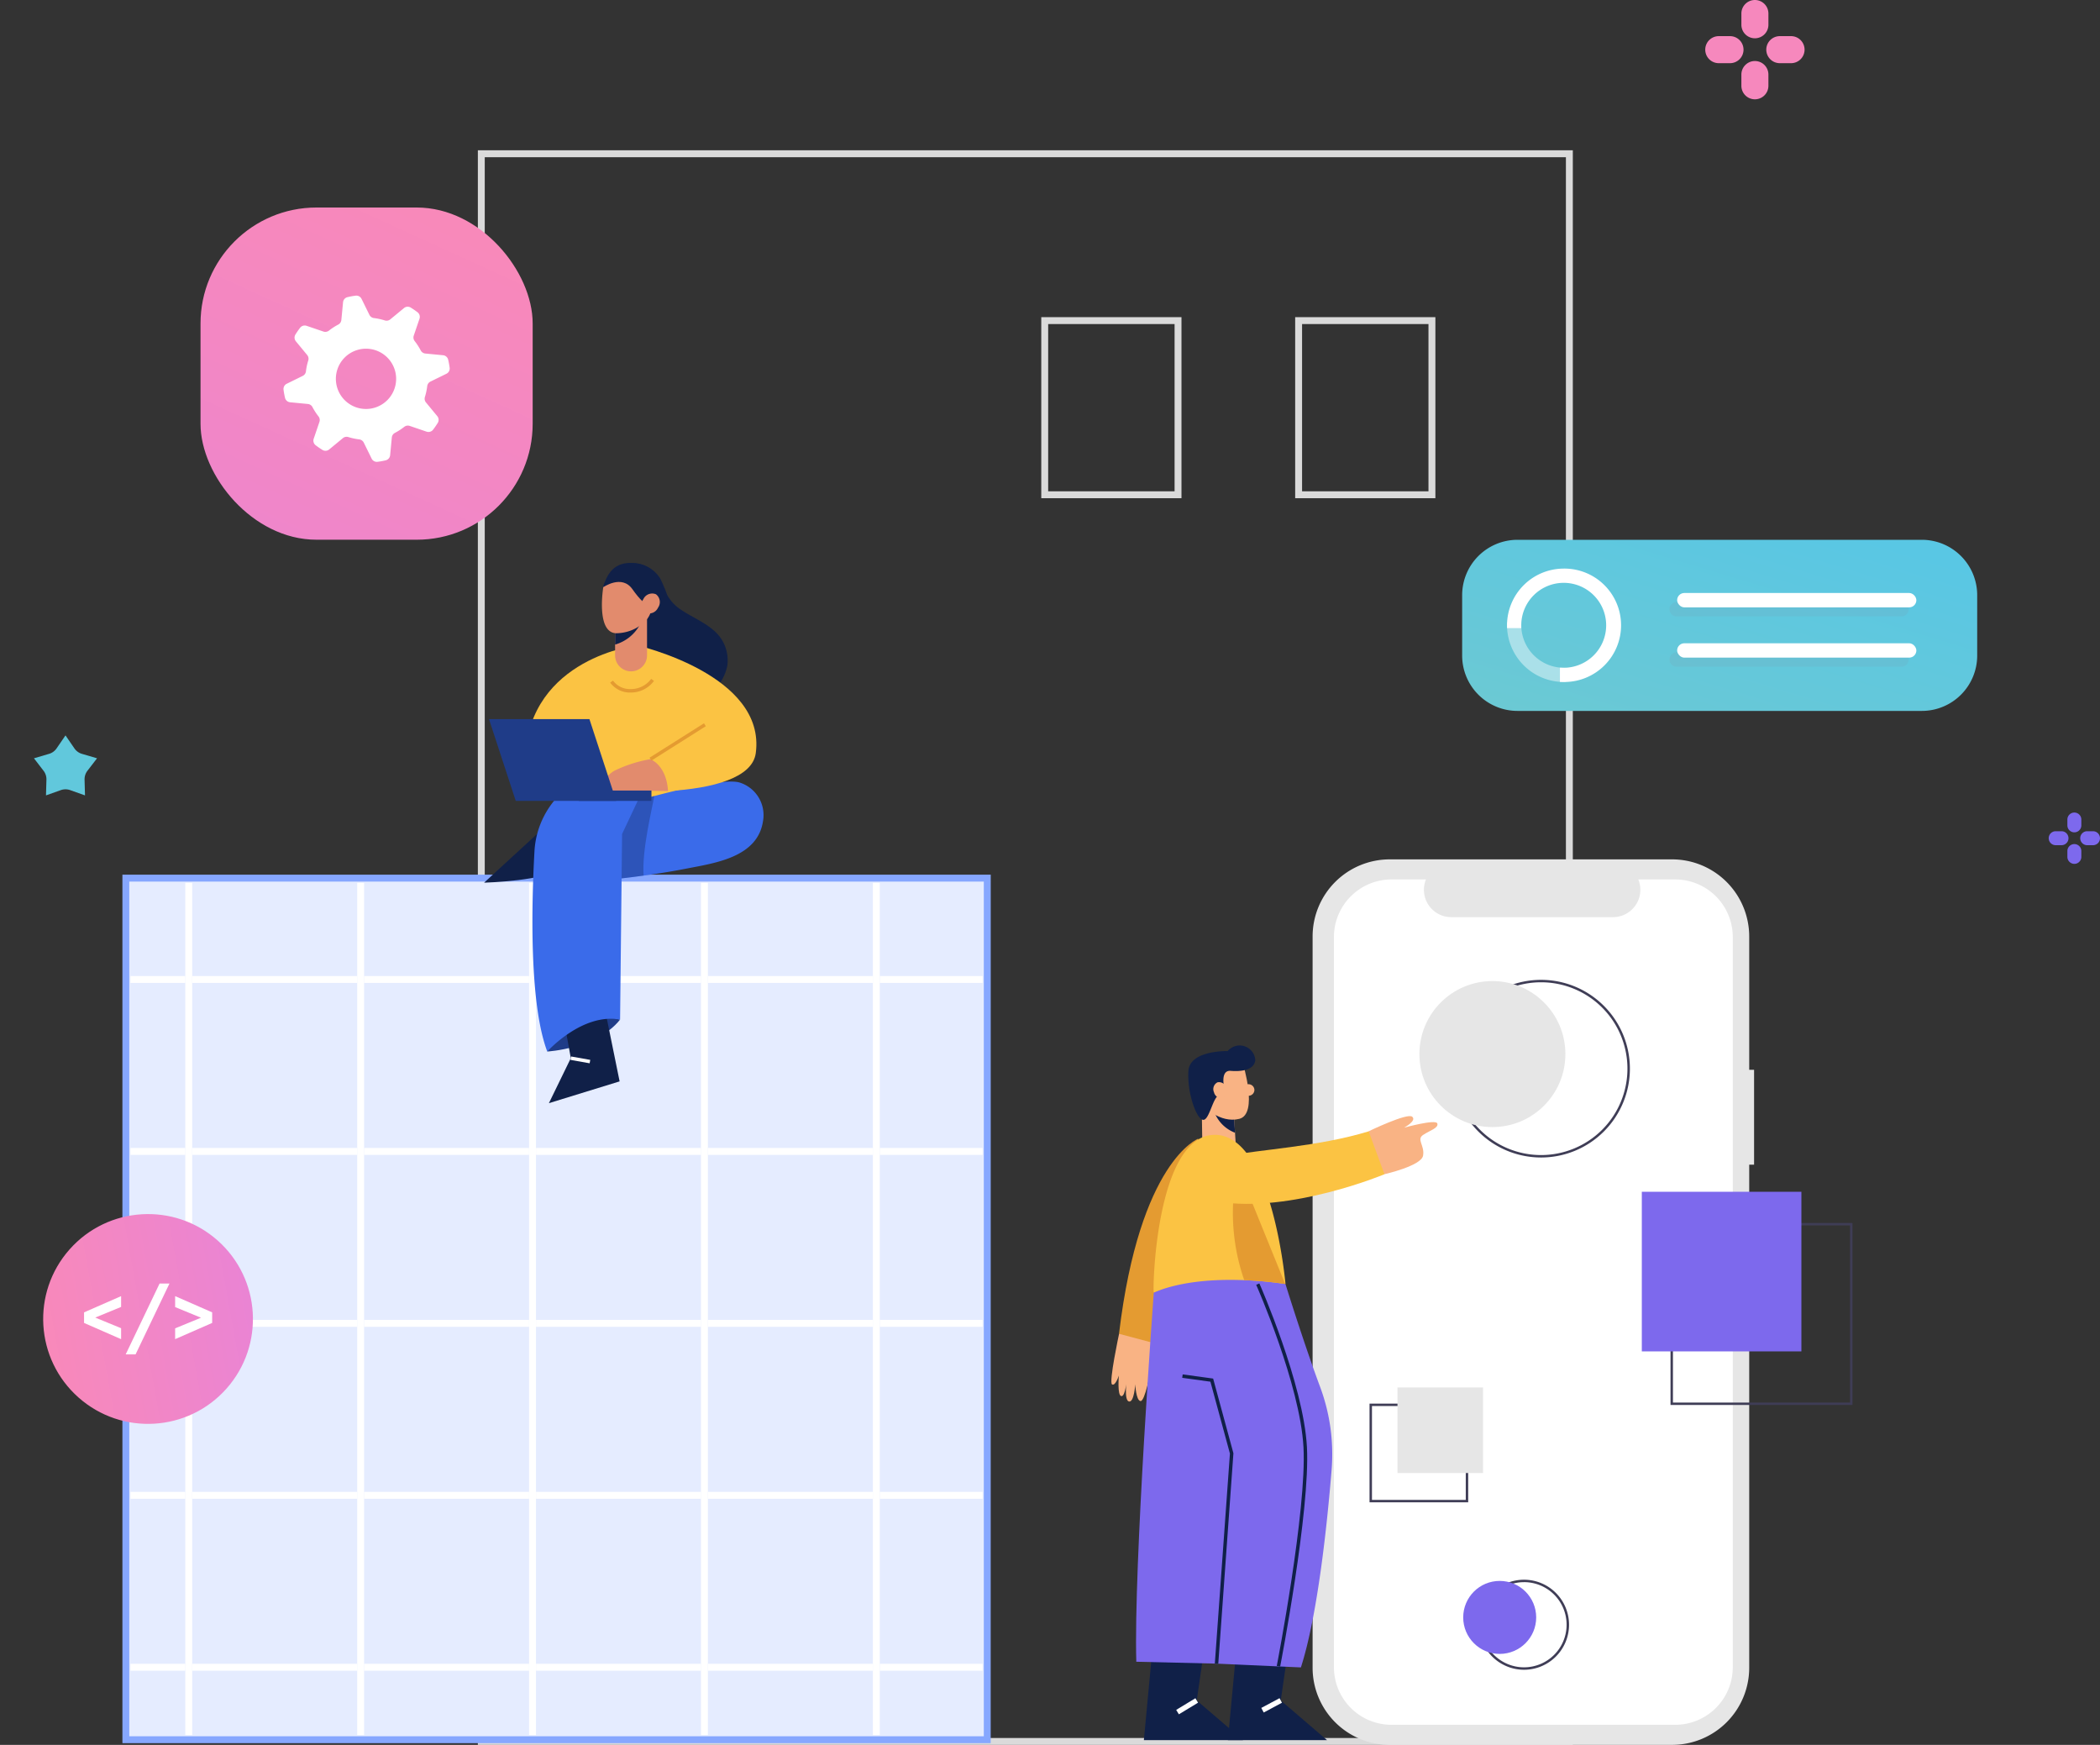 <svg xmlns="http://www.w3.org/2000/svg" xmlns:xlink="http://www.w3.org/1999/xlink" width="265.52" height="220.578" viewBox="0 0 265.52 220.578"><rect x="0" y="0" width="265.52" height="220.578" fill="#333333" stroke="none"/><defs><style>.a{fill:#dadada;}.b{fill:#e5ecff;}.c{fill:#86a7ff;}.d{fill:none;}.e,.r{fill:#fff;}.f,.i{fill:#102048;}.g{fill:#fbc343;}.h{fill:#3a6bea;}.i{opacity:0.3;}.j{fill:#1f3c88;}.k{fill:#e28b6d;}.l{fill:#e49b31;}.m{fill:url(#a);}.n{fill:url(#b);}.o{fill:url(#c);}.p{opacity:0.05;mix-blend-mode:darken;isolation:isolate;}.q{fill:#be1e2d;}.r{opacity:0.44;}.s{fill:#e6e6e6;}.t{fill:#3f3d56;}.u{fill:#7d69ed;}.v{fill:#f9b384;}.w{fill:#f688bd;}.x{fill:#61c8dc;}</style><linearGradient id="a" x1="0.904" y1="-0.386" x2="-0.133" y2="1.887" gradientUnits="objectBoundingBox"><stop offset="0" stop-color="#fc8ab3"/><stop offset="1" stop-color="#e783d9"/></linearGradient><linearGradient id="b" x1="-0.101" y1="0.028" x2="1.055" y2="0.936" xlink:href="#a"/><linearGradient id="c" x1="-0.065" y1="1.12" x2="0.89" y2="0.072" gradientUnits="objectBoundingBox"><stop offset="0" stop-color="#6ec9d1"/><stop offset="1" stop-color="#59c7e4"/></linearGradient></defs><g transform="translate(-89 -242.618)"><g transform="translate(-40.661 20.974)"><g transform="translate(190.081 240.644)"><path class="a" d="M-833.039,626.739H-971.483V425.161h138.444Zm-137.573-.872h136.7V426.033h-136.7Z" transform="translate(971.483 -425.161)"/><g transform="translate(71.232 21.094)"><path class="a" d="M-564.1,563.439h-17.728V540.552H-564.1Zm-16.855-.872h15.983V541.424h-15.983Z" transform="translate(581.832 -540.552)"/><path class="a" d="M-388.472,563.439H-406.2V540.552h17.728Zm-16.856-.872h15.983V541.424h-15.983Z" transform="translate(438.307 -540.552)"/></g></g><g transform="translate(145.134 332.215)"><g transform="translate(0)"><rect class="b" width="108.918" height="108.918" transform="translate(0.436 0.436)"/><path class="c" d="M-960.716,1035.86H-1070.5V926.071h109.789Zm-108.917-.872h108.045V926.944h-108.045Z" transform="translate(1070.505 -926.071)"/></g><g transform="translate(1.028 1.028)"><rect class="d" width="20.863" height="20.864" transform="translate(29.535 34.395)"/><rect class="d" width="20.863" height="20.864" transform="translate(29.535 56.131)"/><rect class="d" width="20.864" height="20.864" transform="translate(7.799 56.131)"/><rect class="d" width="20.864" height="20.864" transform="translate(7.799 34.395)"/><rect class="d" width="20.864" height="20.863" transform="translate(7.799 12.66)"/><rect class="d" width="20.863" height="20.863" transform="translate(29.535 12.66)"/><rect class="d" width="20.864" height="20.863" transform="translate(7.799 77.868)"/><rect class="d" width="20.864" height="20.863" transform="translate(73.006 77.868)"/><rect class="d" width="20.863" height="20.863" transform="translate(29.535 77.868)"/><rect class="d" width="20.864" height="20.864" transform="translate(73.006 56.131)"/><rect class="d" width="20.864" height="20.864" transform="translate(73.006 34.395)"/><rect class="d" width="20.863" height="20.863" transform="translate(51.27 77.868)"/><rect class="d" width="20.864" height="20.863" transform="translate(73.006 12.66)"/><rect class="d" width="20.863" height="20.864" transform="translate(51.27 56.131)"/><rect class="d" width="20.863" height="20.863" transform="translate(51.27 12.66)"/><rect class="d" width="20.863" height="20.864" transform="translate(51.27 34.395)"/><rect class="e" width="20.864" height="0.872" transform="translate(73.006 98.73)"/><rect class="e" width="20.864" height="0.872" transform="translate(7.799 98.73)"/><rect class="e" width="20.863" height="0.872" transform="translate(29.535 98.73)"/><rect class="e" width="20.863" height="0.872" transform="translate(51.27 98.73)"/><rect class="e" width="12.992" height="0.872" transform="translate(94.742 98.73)"/><rect class="e" width="6.926" height="0.872" transform="translate(0 98.73)"/><rect class="e" width="20.864" height="0.872" transform="translate(73.006 76.995)"/><rect class="e" width="20.863" height="0.872" transform="translate(29.535 76.995)"/><rect class="e" width="6.926" height="0.872" transform="translate(0 76.995)"/><rect class="e" width="12.992" height="0.872" transform="translate(94.742 76.995)"/><rect class="e" width="20.863" height="0.872" transform="translate(51.27 76.995)"/><rect class="e" width="20.864" height="0.872" transform="translate(7.799 76.995)"/><rect class="e" width="20.864" height="0.872" transform="translate(73.006 55.259)"/><rect class="e" width="20.863" height="0.872" transform="translate(51.27 55.259)"/><rect class="e" width="20.864" height="0.872" transform="translate(7.799 55.259)"/><rect class="e" width="20.863" height="0.872" transform="translate(29.535 55.259)"/><rect class="e" width="6.926" height="0.872" transform="translate(0 55.259)"/><rect class="e" width="12.992" height="0.872" transform="translate(94.742 55.259)"/><rect class="e" width="20.863" height="0.872" transform="translate(29.535 33.523)"/><rect class="e" width="12.992" height="0.872" transform="translate(94.742 33.523)"/><rect class="e" width="20.864" height="0.872" transform="translate(7.799 33.523)"/><rect class="e" width="20.863" height="0.872" transform="translate(51.27 33.523)"/><rect class="e" width="6.926" height="0.872" transform="translate(0 33.523)"/><rect class="e" width="20.864" height="0.872" transform="translate(73.006 33.523)"/><rect class="e" width="20.864" height="0.872" transform="translate(73.006 11.788)"/><rect class="e" width="6.926" height="0.872" transform="translate(0 11.788)"/><rect class="e" width="12.992" height="0.872" transform="translate(94.742 11.788)"/><rect class="e" width="20.863" height="0.872" transform="translate(51.27 11.788)"/><rect class="e" width="20.864" height="0.872" transform="translate(7.799 11.788)"/><rect class="e" width="20.863" height="0.872" transform="translate(29.535 11.788)"/><path class="e" d="M-551.4,965.218v74.211h.873V931.694h-.873v33.524Z" transform="translate(645.266 -931.694)"/><path class="e" d="M-670.3,965.218v74.211h.873V931.694h-.873v33.524Z" transform="translate(742.431 -931.694)"/><path class="e" d="M-789.2,965.218v74.211h.872V931.694h-.872v33.524Z" transform="translate(839.593 -931.694)"/><path class="e" d="M-908.093,965.218v74.211h.872V931.694h-.872v33.524Z" transform="translate(936.755 -931.694)"/><path class="e" d="M-1026.993,1031.3v8.132h.872V931.694h-.872v99.6Z" transform="translate(1033.92 -931.694)"/></g></g><g transform="translate(190.869 292.81)"><g transform="translate(0 0)"><path class="f" d="M-737.948,713.7c-.062-.148.229-.655.288-.78a4.273,4.273,0,0,1,1.119-1.49,3.87,3.87,0,0,1,3.957-.425,4.121,4.121,0,0,1,1.834,1.59,19.025,19.025,0,0,1,.893,2.105,5.319,5.319,0,0,0,1.806,1.894c1.472.981,3.374,1.721,4.591,3.074a4.946,4.946,0,0,1,1.2,3.935,5.86,5.86,0,0,1-2.458,3.712C-730.307,731.815-737.935,713.736-737.948,713.7Z" transform="translate(753.015 -710.634)"/><path class="g" d="M-749.05,788.207c.262-9.683-2.775-19.006-10.008-20.688-8.914,1.6-10.333,12.726-9.886,20.428A82.345,82.345,0,0,1-749.05,788.207Z" transform="translate(778.397 -757.099)"/><path class="g" d="M-777.884,767.519s-13.582,1.514-14.171,14.213l5.466,3.7Z" transform="translate(797.224 -757.099)"/><g transform="translate(0 27.631)"><path class="h" d="M-722.873,866.7c-.7,4.553-6.054,5.269-9.744,5.984-1.771.349-3.55.628-5.348.873-1.736.245-3.481.437-5.225.611l-.828.078-.131-5.644-.07-2.9.471-.148c1.038-.324,3.664-1.126,6.63-1.92,4.4-1.177,9.551-2.338,11.27-1.849A4.314,4.314,0,0,1-722.873,866.7Z" transform="translate(758.133 -861.665)"/><path class="f" d="M-812.568,892.623l-7.759,7.128s8.452-.253,9.272-1.893Z" transform="translate(820.327 -886.964)"/><path class="i" d="M-737.652,881.683c-1.736.245-3.481.436-5.225.611l-.828.078-.131-5.644.4-3.054c1.038-.323,4.17-1.271,7.136-2.065C-736.631,873.52-737.879,878.464-737.652,881.683Z" transform="translate(757.82 -869.792)"/></g><g transform="translate(6.11 27.576)"><path class="j" d="M-776.643,1022.806s6.265-.336,9.209-4.037l-6.392-1.682Z" transform="translate(778.519 -988.62)"/><g transform="translate(2.083 26.875)"><path class="f" d="M-768.823,1008.38l2.257,11.086-8.941,2.754,2.77-5.689-1.079-5.979Z" transform="translate(775.508 -1008.38)"/><rect class="e" width="0.436" height="2.458" transform="translate(2.732 8.367) rotate(-79.921)"/></g><path class="h" d="M-782.38,862.123h0a11.032,11.032,0,0,0-4.267,8.121c-.382,6.959-.659,19.266,1.618,25.309,0,0,4.415-4.92,9.208-4.037l.253-23.464,3.154-6.686Z" transform="translate(786.905 -861.366)"/></g><path class="k" d="M-733.983,845.621a16.985,16.985,0,0,0-4.6,1.482,4.076,4.076,0,0,0-1.829,2.523h6.552l2.089.032,1.514-1.8-2.4-2.365Z" transform="translate(755.025 -820.82)"/><path class="g" d="M-714.539,767.519s16.353,3.7,15.011,13.624c-.42,3.111-5.383,4.457-11.1,4.793,0,0,0-2.964-2.208-4.036l5.8-3.911Z" transform="translate(733.878 -757.099)"/><g transform="translate(14.897)"><path class="k" d="M-729.73,746.685v5.068a2.019,2.019,0,0,0,2.02,2.02,2.019,2.019,0,0,0,2.02-2.02v-5.068Z" transform="translate(731.395 -740.073)"/><path class="f" d="M-729.73,751.58v2.813a5.211,5.211,0,0,0,3.194-2.619Z" transform="translate(731.395 -744.074)"/><path class="k" d="M-738.67,717.651s-.942,5.7,1.606,5.814a5.311,5.311,0,0,0,3.264-1.12,3.218,3.218,0,0,0,1.316-2.525l.072-2.5-2.713-1.827A3.9,3.9,0,0,0-738.67,717.651Z" transform="translate(738.84 -714.581)"/><path class="f" d="M-737.909,713.587s2.351-1.655,3.684.245c1.976,2.817,2.649,2.018,2.649,2.018l.95.562s1.182-4.99-2.88-5.787C-736.608,710.015-737.521,712.148-737.909,713.587Z" transform="translate(738.079 -710.518)"/><path class="k" d="M-711.178,732.273a1.231,1.231,0,0,0,.257,1.7,1.231,1.231,0,0,0,1.6-.627,1.232,1.232,0,0,0-.257-1.7A1.231,1.231,0,0,0-711.178,732.273Z" transform="translate(716.412 -727.687)"/></g><g transform="translate(0.613 19.739)"><rect class="j" width="9.199" height="1.309" transform="translate(11.348 9.031)"/><path class="j" d="M-800.882,828.837h-12.7l-3.386-10.341h12.7Z" transform="translate(816.973 -818.495)"/></g><path class="l" d="M-705.629,826.109l-.233-.368,6.876-4.347.234.367Z" transform="translate(726.788 -801.125)"/><path class="l" d="M-730.53,792.412h-.024a3.076,3.076,0,0,1-2.561-1.254l.358-.251a2.645,2.645,0,0,0,2.206,1.068,3.186,3.186,0,0,0,2.618-1.288l.354.254A3.617,3.617,0,0,1-730.53,792.412Z" transform="translate(749.058 -776.032)"/></g></g><g transform="translate(129.661 247.877)"><g transform="translate(25.354 0)"><rect class="m" width="41.996" height="41.996" rx="14.661"/><path class="e" d="M1063.666,319.478a.734.734,0,0,0,.408-.75q-.024-.185-.055-.37c-.037-.224-.083-.445-.134-.662a.735.735,0,0,0-.648-.56l-2.24-.215a.738.738,0,0,1-.581-.391,7.707,7.707,0,0,0-.764-1.181.731.731,0,0,1-.118-.691l.725-2.131a.735.735,0,0,0-.245-.821q-.416-.318-.86-.593a.735.735,0,0,0-.854.061l-1.734,1.43a.734.734,0,0,1-.688.134,7.689,7.689,0,0,0-1.377-.3.736.736,0,0,1-.572-.405l-.994-2.019a.734.734,0,0,0-.75-.408c-.122.016-.245.033-.37.054q-.335.057-.661.134a.733.733,0,0,0-.559.647l-.216,2.24a.735.735,0,0,1-.391.581,7.727,7.727,0,0,0-1.18.764.735.735,0,0,1-.692.118l-2.13-.725a.736.736,0,0,0-.821.246c-.213.276-.41.563-.595.859a.737.737,0,0,0,.062.855l1.43,1.733a.736.736,0,0,1,.134.688,7.592,7.592,0,0,0-.294,1.376.734.734,0,0,1-.406.572l-2.019.994a.736.736,0,0,0-.408.75c.016.123.033.246.055.37.037.224.083.445.134.662a.737.737,0,0,0,.648.56l2.24.215a.737.737,0,0,1,.581.391,7.664,7.664,0,0,0,.764,1.18.737.737,0,0,1,.118.692l-.725,2.131a.736.736,0,0,0,.244.821q.417.318.861.593a.734.734,0,0,0,.854-.061l1.733-1.43a.735.735,0,0,1,.688-.135,7.669,7.669,0,0,0,1.376.295.735.735,0,0,1,.573.405l.994,2.02a.733.733,0,0,0,.749.408c.124-.016.247-.033.37-.054.223-.038.445-.083.662-.134a.737.737,0,0,0,.56-.647l.214-2.24a.734.734,0,0,1,.391-.581,7.667,7.667,0,0,0,1.18-.764.738.738,0,0,1,.692-.118l2.13.726a.738.738,0,0,0,.822-.246q.315-.414.593-.859a.736.736,0,0,0-.062-.855l-1.43-1.733a.734.734,0,0,1-.134-.688,7.761,7.761,0,0,0,.294-1.376.735.735,0,0,1,.406-.572Zm-6.416-.015a3.81,3.81,0,1,1-3.8-3.152A3.811,3.811,0,0,1,1057.25,319.462Z" transform="translate(-1032.574 -298.463)"/></g><g transform="translate(0 121.773)"><g transform="translate(0 0)"><circle class="n" cx="13.267" cy="13.267" r="13.267" transform="matrix(0.663, -0.748, 0.748, 0.663, 0, 19.86)"/></g><g transform="translate(10.629 14.249)"><path class="e" d="M567.185,496.113v1.364l-3.271,1.345,3.271,1.345v1.384L562.5,499.5v-1.335Z" transform="translate(-562.502 -494.517)"/><path class="e" d="M582.171,491.827l-4.286,8.958h-1.249l4.286-8.958Z" transform="translate(-571.372 -491.827)"/><path class="e" d="M593.421,501.55v-1.364l3.269-1.345-3.269-1.345v-1.384l4.682,2.051V499.5Z" transform="translate(-581.906 -494.517)"/></g></g><g transform="translate(184.87 41.996)"><path class="o" d="M625.991,251.873H574.864a7,7,0,0,1-7-7v-7.631a7,7,0,0,1,7-7h51.121a7,7,0,0,1,7,7v7.632A7,7,0,0,1,625.991,251.873Z" transform="translate(-567.862 -230.232)"/><g class="p" transform="translate(26.211 7.879)"><path class="q" d="M651.069,256.788H679.5a.908.908,0,0,0,0-1.816h-28.43a.908.908,0,0,0,0,1.816Z" transform="translate(-650.161 -254.972)"/><path class="q" d="M679.5,274.93h-28.43a.908.908,0,0,0,0,1.816H679.5a.908.908,0,0,0,0-1.816Z" transform="translate(-650.161 -268.573)"/></g><g transform="translate(27.185 6.734)"><rect class="e" width="30.246" height="1.816" rx="0.908"/><rect class="e" width="30.246" height="1.816" rx="0.908" transform="translate(0 6.356)"/></g><g transform="translate(5.675 3.65)"><path class="r" d="M592.732,268.808a5.4,5.4,0,0,1-5.253-5.365v-.356h-1.8v.356a7.2,7.2,0,0,0,7.039,7.165l.363.006v-1.8Z" transform="translate(-585.679 -256.273)"/><path class="e" d="M592.846,241.691a7.175,7.175,0,0,0-7.167,7.168v.356h1.8v-.356a5.368,5.368,0,1,1,5.368,5.368l-.478-.011v1.8l.478.009a7.168,7.168,0,1,0,0-14.335Z" transform="translate(-585.679 -241.691)"/></g></g></g><g transform="translate(295.626 330.281)"><path class="s" d="M641.072,101.594h-.615V84.745a9.752,9.752,0,0,0-9.752-9.752h-35.7a9.752,9.752,0,0,0-9.752,9.752v92.437a9.752,9.752,0,0,0,9.752,9.752h35.7a9.752,9.752,0,0,0,9.752-9.752V113.588h.615Z" transform="translate(-585.255 -74.993)"/><path class="e" d="M645.9,91.488h-4.66a3.46,3.46,0,0,1-3.2,4.767H617.588a3.46,3.46,0,0,1-3.2-4.767h-4.352a7.283,7.283,0,0,0-7.283,7.283v92.3a7.283,7.283,0,0,0,7.283,7.283H645.9a7.283,7.283,0,0,0,7.283-7.283h0V98.77A7.283,7.283,0,0,0,645.9,91.488Z" transform="translate(-600.059 -88.95)"/><path class="t" d="M711.269,196.472A11.228,11.228,0,1,1,722.5,185.244,11.228,11.228,0,0,1,711.269,196.472Zm0-22.149a10.921,10.921,0,1,0,10.921,10.921A10.921,10.921,0,0,0,711.269,174.323Z" transform="translate(-682.385 -158.785)"/><path class="t" d="M727.731,678.4a5.691,5.691,0,1,1,5.691-5.691A5.691,5.691,0,0,1,727.731,678.4Zm0-11.074a5.383,5.383,0,1,0,5.383,5.383A5.383,5.383,0,0,0,727.731,667.323Z" transform="translate(-701.001 -575.955)"/><path class="t" d="M902.468,396.84H879.461V373.833h23.007Zm-22.7-.308h22.392V374.141H879.769Z" transform="translate(-834.209 -327.868)"/><path class="t" d="M644.516,534.776H632.04V522.3h12.476Zm-12.169-.308h11.861V522.607H632.348Z" transform="translate(-624.844 -453.498)"/><circle class="s" cx="9.229" cy="9.229" r="9.229" transform="translate(13.502 15.385)"/><rect class="u" width="20.177" height="20.177" transform="translate(41.623 42.021)"/><rect class="s" width="10.816" height="10.816" transform="translate(21.546 77.575) rotate(180)"/><circle class="u" cx="4.614" cy="4.614" r="4.614" transform="translate(19.04 91.214)"/></g><g transform="translate(270.183 353.786)"><g transform="translate(0 11.801)"><path class="v" d="M-237.95,1234.084s.43,5.906-.414,6.225-1.026-2.273-1.026-2.273-.692,3.844-1.261,3.764-.662-2.12-.662-2.12-.141,2.328-.8,2.176-.27-2.9-.27-2.9-.147,2.275-.686,2.22-.316-2.6-.316-2.6-.434,1.37-.862,1.118.887-6.39.887-6.39l2.678-2.3Z" transform="translate(244.33 -1208.628)"/><path class="l" d="M-258.919,1108.623s-7.4,2.785-10.026,24.669l5.292,1.412Z" transform="translate(269.908 -1108.623)"/></g><g transform="translate(3.117 27.397)"><g transform="translate(11.612 48.859)"><path class="f" d="M-356.888,1461.326l-1.074,11.459h12.533l-5.849-5.012.955-6.565Z" transform="translate(357.962 -1461.208)"/><rect class="e" width="0.655" height="2.617" transform="matrix(-0.471, -0.882, 0.882, -0.471, 4.531, 8.087)"/></g><g transform="translate(0.989 48.859)"><path class="f" d="M-298.776,1461.326l-1.074,11.459h12.533l-5.849-5.012.955-6.565Z" transform="translate(299.851 -1461.208)"/><rect class="e" width="0.654" height="2.839" transform="translate(4.427 8.317) rotate(-121.245)"/></g><path class="u" d="M-349.044,1196.725s2.255,7.3,4.384,13.015a24.352,24.352,0,0,1,1.448,10.489c-.57,6.966-1.771,18.413-3.882,24.958l-10.663-.478,1.91-26.578-5.729-24.19Z" transform="translate(367.938 -1193.94)"/><path class="u" d="M-300.873,1203.313s-2.566,34.734-2.208,46.67l10.145.238,3.939-31.272-5.968-18.263Z" transform="translate(303.115 -1199.453)"/><path class="f" d="M-288.66,1308.225l-.435-.031,1.907-26.543-2.467-9.083-3.565-.49.06-.433,3.85.528,2.562,9.435,0,.037Z" transform="translate(299.058 -1257.441)"/><path class="f" d="M-341.227,1257.158l-.428-.083c.038-.2,3.807-19.694,3.377-27.643s-5.923-20.408-5.979-20.533l.4-.177c.056.127,5.582,12.669,6.016,20.686S-341.189,1256.961-341.227,1257.158Z" transform="translate(359.449 -1206.019)"/></g><g transform="translate(9.722 0)"><path class="v" d="M-291,1091.578l-4.307-.2-.082-5.558.829-.883,3.175.512.009.12.184,2.95Z" transform="translate(297.101 -1077.464)"/><path class="f" d="M-291.661,1091.344a4.528,4.528,0,0,1-2.676-2.785l2.493-.165Z" transform="translate(297.57 -1080.291)"/><path class="v" d="M-298.982,1056.568s2,6.415-.458,7.016-4.524-1.633-4.524-1.633l.315-3.751,1.546-1.632Z" transform="translate(305.882 -1054.284)"/><path class="v" d="M-306.228,1071.709a.746.746,0,0,1-.759.732.746.746,0,0,1-.759-.732.745.745,0,0,1,.759-.729A.745.745,0,0,1-306.228,1071.709Z" transform="translate(314.589 -1066.061)"/><path class="f" d="M-303.843,1049.534s-.592-2.348.8-2.233,2.978-.115,3.112-1.357a1.982,1.982,0,0,0-3.494-1.144s-4.792-.134-4.964,2.519.954,5.957,1.814,6.166,1.3-3.226,2.215-3.13Z" transform="translate(308.405 -1044.071)"/><path class="v" d="M-287.1,1070.23a.958.958,0,0,1-.445,1.26.959.959,0,0,1-1.121-.728.96.96,0,0,1,.445-1.261A.96.96,0,0,1-287.1,1070.23Z" transform="translate(291.918 -1064.823)"/></g><path class="g" d="M-312.573,1124.841a.155.155,0,0,1-.043-.009,45.289,45.289,0,0,0-5.173-.48c-3.428-.14-7.912.07-11.436,1.561-.174.078.175-19.688,7.581-19.933S-312.573,1124.841-312.573,1124.841Z" transform="translate(334.587 -1094.661)"/><path class="l" d="M-322.417,1143.385a45.333,45.333,0,0,0-5.173-.481,25.921,25.921,0,0,1-.8-14.223Z" transform="translate(344.388 -1113.214)"/><g transform="translate(12.683 5.289) rotate(7)"><path class="v" d="M4.834.717s3.41,4.235,3.039,4.951-1.586-.694-1.586-.694,1.989,3.66,1.472,3.978S6.691,8.242,5.936,7.527s-1.245.525-2.554.59S0,3.88,0,3.88L.557,0Z" transform="matrix(0.105, -0.995, 0.995, 0.105, 19.15, 7.858)"/><path class="g" d="M5.968,2.587c1.612,3.521,3.641,10.742,6.983,16.53L8.117,22.282S.637,11.877,0,2.567C0,2.567,3.31-3.222,5.968,2.587Z" transform="matrix(0.105, -0.995, 0.995, 0.105, 0, 14.006)"/></g></g></g><path class="w" d="M7513.893-459.94v1.422a1.708,1.708,0,0,0,1.708,1.709,1.709,1.709,0,0,0,1.709-1.709v-1.422a1.709,1.709,0,0,0-1.709-1.709A1.708,1.708,0,0,0,7513.893-459.94Z" transform="translate(-7204.715 704.267)"/><path class="u" d="M7513.893-460.766v.735a.882.882,0,0,0,.882.883.883.883,0,0,0,.883-.883v-.735a.883.883,0,0,0-.883-.883A.882.882,0,0,0,7513.893-460.766Z" transform="translate(-7163.498 806.986)"/><path class="w" d="M7515.6-429.852a1.709,1.709,0,0,0-1.708,1.709v1.423a1.709,1.709,0,0,0,1.708,1.709,1.71,1.71,0,0,0,1.709-1.709v-1.423A1.709,1.709,0,0,0,7515.6-429.852Z" transform="translate(-7204.715 680.184)"/><path class="u" d="M7514.775-429.852a.883.883,0,0,0-.882.883v.735a.883.883,0,0,0,.882.883.883.883,0,0,0,.883-.883v-.735A.883.883,0,0,0,7514.775-429.852Z" transform="translate(-7163.498 779.174)"/><path class="w" d="M7498.191-442.818h-1.422a1.709,1.709,0,0,0-1.709,1.709,1.709,1.709,0,0,0,1.709,1.709h1.422a1.709,1.709,0,0,0,1.708-1.709A1.709,1.709,0,0,0,7498.191-442.818Z" transform="translate(-7190.452 690.005)"/><path class="u" d="M7496.678-442.818h-.735a.883.883,0,0,0-.883.883.883.883,0,0,0,.883.883h.735a.883.883,0,0,0,.882-.883A.882.882,0,0,0,7496.678-442.818Z" transform="translate(-7147.025 790.515)"/><path class="w" d="M7531.7-441.109a1.708,1.708,0,0,0-1.709-1.709h-1.422a1.709,1.709,0,0,0-1.709,1.709,1.71,1.71,0,0,0,1.709,1.709h1.422A1.709,1.709,0,0,0,7531.7-441.109Z" transform="translate(-7214.534 690.005)"/><path class="u" d="M7529.356-441.935a.882.882,0,0,0-.883-.883h-.734a.883.883,0,0,0-.883.883.883.883,0,0,0,.883.883h.734A.882.882,0,0,0,7529.356-441.935Z" transform="translate(-7174.837 790.515)"/><path class="x" d="M7538.41-647.954l-.055,1.993,1.879-.668a1.735,1.735,0,0,1,.585-.1,1.752,1.752,0,0,1,.588.1l1.879.668-.055-1.993a1.752,1.752,0,0,1,.361-1.115l1.216-1.581-1.912-.563a1.753,1.753,0,0,1-.949-.689l-1.127-1.645-1.127,1.645a1.749,1.749,0,0,1-.949.689l-1.912.563,1.216,1.581A1.748,1.748,0,0,1,7538.41-647.954Z" transform="translate(-7443.539 989.128)"/></g></svg>